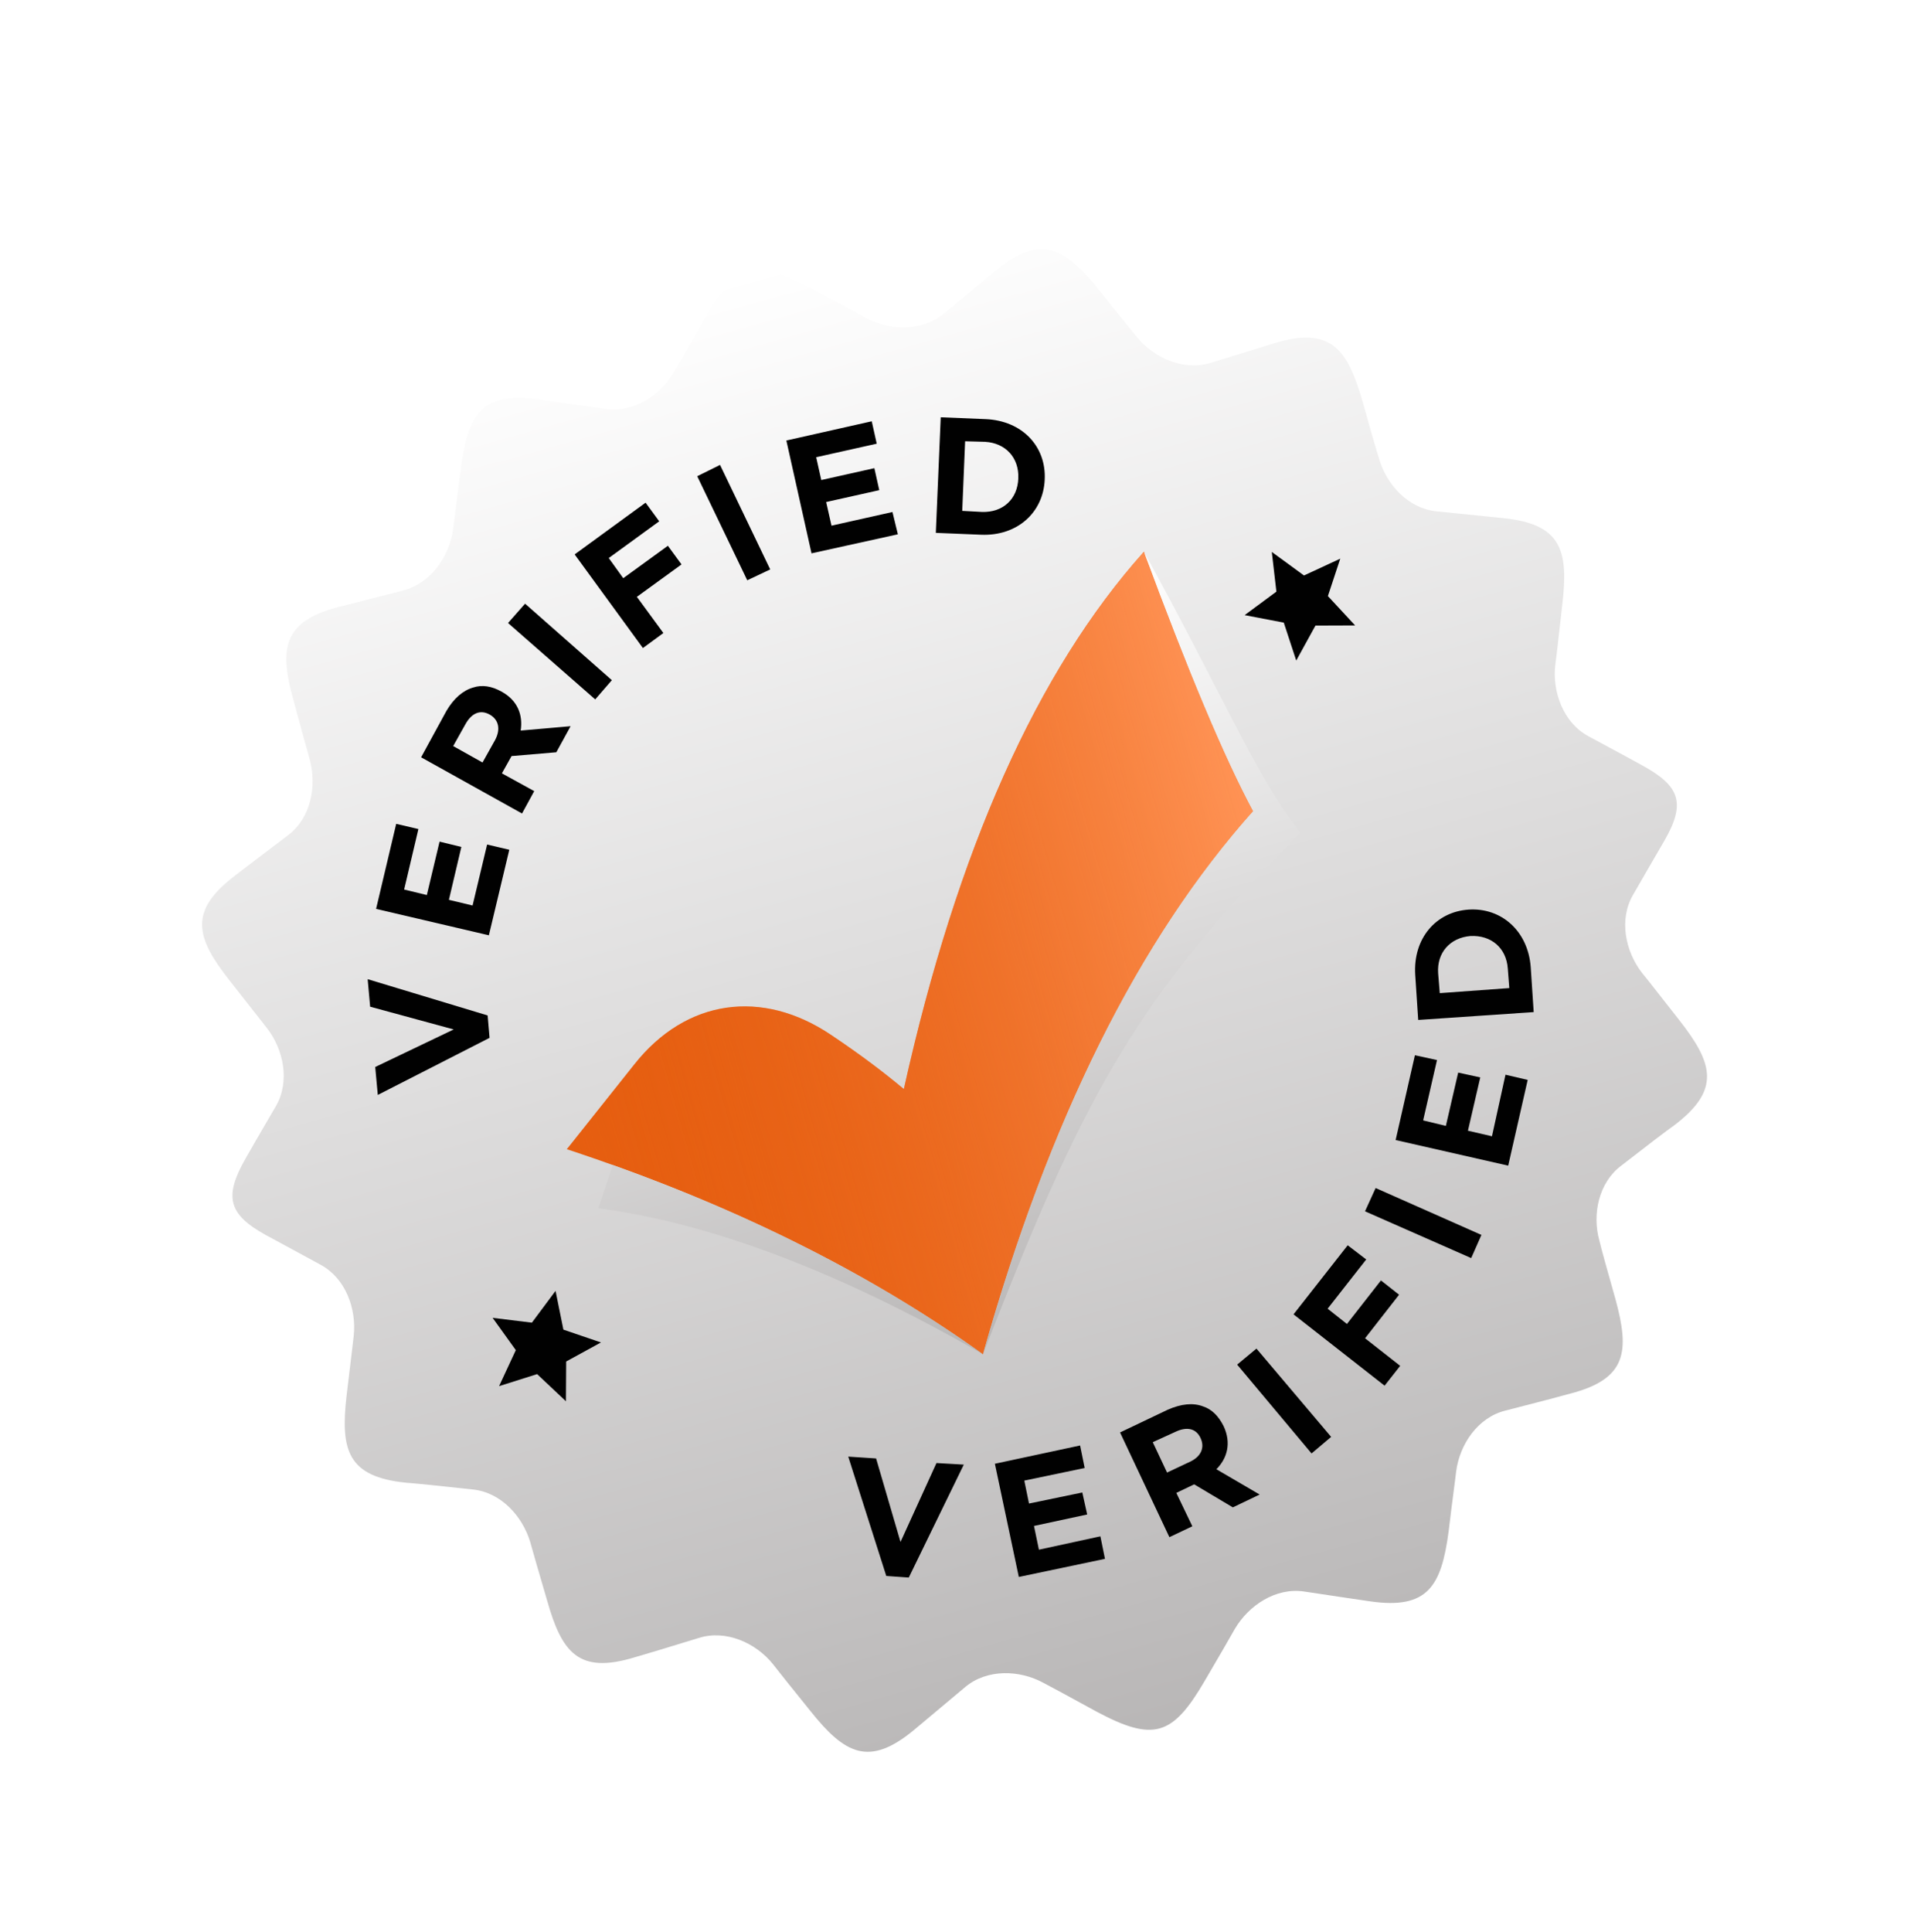 <svg width="221" height="223" viewBox="0 0 221 223" fill="none" xmlns="http://www.w3.org/2000/svg">
<g clip-path="url(#clip0_4210_1966)" filter="url(#filter0_d_4210_1966)">
<path fill-rule="evenodd" clip-rule="evenodd" d="M93.805 29.362C97.005 31.077 99.045 32.182 99.926 32.676C102.727 34.208 106.456 34.292 108.978 32.199C112.063 29.65 114.066 27.999 114.945 27.258C120.112 22.987 122.855 24.485 126.867 29.43C129.096 32.26 130.591 34.061 131.202 34.828C133.18 37.282 136.583 38.843 139.726 37.908C143.591 36.719 146.049 35.978 147.133 35.621C153.592 33.654 155.548 36.214 157.296 42.242C158.276 45.72 158.908 47.962 159.224 48.911C160.087 51.975 162.637 54.714 165.89 55.033C169.904 55.433 172.449 55.704 173.619 55.819C180.282 56.509 181.134 59.53 180.386 65.815C179.975 69.438 179.732 71.728 179.579 72.761C179.22 75.874 180.514 79.41 183.376 80.976C186.927 82.888 188.557 83.763 189.553 84.321C193.985 86.727 194.691 88.701 192.168 93.067C191.595 94.02 190.576 95.839 188.546 99.323C186.923 102.153 187.653 105.799 189.598 108.313C190.267 109.113 191.67 110.94 193.9 113.769C197.832 118.785 198.683 121.805 193.36 125.875C192.411 126.538 190.38 128.097 187.178 130.579C184.571 132.55 183.827 136.217 184.677 139.235C184.916 140.256 185.535 142.451 186.528 145.974C188.184 152.028 187.84 155.186 181.304 156.882C180.206 157.191 177.722 157.84 173.806 158.845C170.624 159.643 168.537 162.751 168.132 165.877C168.024 166.896 167.689 169.213 167.266 172.79C166.426 179.101 164.869 181.813 158.232 180.867C157.096 180.694 154.525 180.332 150.55 179.723C147.306 179.254 144.183 181.319 142.581 184.043C142.088 184.924 140.925 186.931 139.091 190.064C137.225 193.257 135.743 195.009 133.912 195.525C132.081 196.04 129.857 195.333 126.6 193.585C123.445 191.857 121.405 190.752 120.48 190.271C117.737 188.773 113.994 188.642 111.473 190.735C108.356 193.342 106.398 194.981 105.52 195.722C100.351 199.995 97.562 198.507 93.597 193.55C91.322 190.733 89.873 188.919 89.247 188.107C87.27 185.652 83.822 184.103 80.691 185.085C76.874 186.259 74.369 187.016 73.272 187.325C66.812 189.292 64.868 186.779 63.166 180.738C62.128 177.227 61.509 175.031 61.225 174.024C60.328 171.018 57.824 168.266 54.572 167.948C50.545 167.502 47.955 167.245 46.844 167.163C40.179 166.471 39.282 163.464 40.017 157.133C40.441 153.556 40.729 151.253 40.84 150.233C41.183 147.075 39.903 143.583 37.042 142.017C33.49 140.106 31.673 139.086 30.688 138.573C26.301 136.154 25.871 134.102 28.349 129.749C28.907 128.752 29.84 127.156 31.871 123.67C33.493 120.841 32.749 117.149 30.82 114.681C30.194 113.869 28.745 112.055 26.502 109.179C22.583 104.209 21.778 101.176 27.101 97.108C27.992 96.412 30.067 94.84 33.283 92.402C35.889 90.432 36.589 86.778 35.771 83.7C35.5 82.738 34.868 80.497 33.933 77.006C32.231 70.965 32.563 67.759 39.1 66.065C40.211 65.804 42.741 65.138 46.61 64.148C49.78 63.305 51.912 60.184 52.317 57.058C52.438 56.084 52.727 53.78 53.197 50.19C53.991 43.892 55.593 41.169 62.232 42.112C63.367 42.286 65.893 42.661 69.9 43.211C73.142 43.679 76.28 41.661 77.824 38.904C78.362 38.011 79.525 36.004 81.313 32.883C83.179 29.688 84.662 27.938 86.538 27.41C88.414 26.881 90.547 27.612 93.806 29.362L93.805 29.362Z" fill="url(#paint0_linear_4210_1966)"/>
<path fill-rule="evenodd" clip-rule="evenodd" d="M144.695 89.641C142.68 91.887 140.768 94.309 138.881 96.826C128.398 110.928 119.96 129.392 113.497 152.337C100.038 142.692 84.017 134.786 65.445 128.668C68.941 124.274 71.082 121.582 73.226 118.891C79.229 111.295 88.016 110.143 95.925 115.448C99.504 117.85 102.034 119.783 104.362 121.722C110.518 94.079 119.772 73.451 132.085 59.7C137.189 73.481 141.386 83.497 144.695 89.641L144.695 89.641Z" fill="#E65E10"/>
<path fill-rule="evenodd" clip-rule="evenodd" d="M144.695 89.641C142.68 91.887 140.768 94.309 138.881 96.826C128.398 110.928 119.96 129.392 113.497 152.337C100.038 142.692 84.017 134.786 65.445 128.668C68.941 124.274 71.082 121.582 73.226 118.891C79.229 111.295 88.016 110.143 95.925 115.448C99.504 117.85 102.034 119.783 104.362 121.722C110.518 94.079 119.772 73.451 132.085 59.7C137.189 73.481 141.386 83.497 144.695 89.641L144.695 89.641Z" fill="url(#paint1_linear_4210_1966)"/>
<path fill-rule="evenodd" clip-rule="evenodd" d="M132.085 59.703C140.79 75.422 145.419 86.435 150.177 92.119C130.698 111.504 124.665 123.69 113.497 152.338C96.917 142.81 82.105 137.21 69.096 135.482L70.743 130.487C87.047 136.328 101.315 143.606 113.497 152.338C121.099 125.306 131.499 104.406 144.696 89.643C141.387 83.499 137.19 73.484 132.085 59.703Z" fill="url(#paint2_linear_4210_1966)"/>
<path d="M102.334 177.932L104.931 178.116L111.285 165.076L108.129 164.897L103.978 174.008L101.159 164.366L97.943 164.154L102.334 177.933L102.334 177.932ZM117.637 178.047L127.585 175.956L127.056 173.357L119.958 174.899L119.389 172.157L125.532 170.834L124.967 168.295L118.813 169.571L118.271 166.923L125.242 165.469L124.713 162.869L114.874 164.979L117.638 178.045L117.637 178.047ZM135.024 173.453L137.673 172.197L135.823 168.342L137.885 167.354L142.352 170.013L145.445 168.531L140.449 165.612C141.718 164.337 142.189 162.578 141.288 160.642C140.707 159.483 139.923 158.685 138.914 158.359C137.772 157.917 136.384 158.053 134.801 158.754L129.327 161.366L135.024 173.453L135.024 173.453ZM134.754 165.995L133.105 162.489L135.72 161.294C137.021 160.674 138.098 160.879 138.619 162.005C139.126 163.082 138.706 164.118 137.451 164.725L134.754 165.994L134.754 165.995ZM151.439 163.788L153.701 161.877L145.075 151.684L142.849 153.534L151.439 163.788ZM159.873 155.965L161.671 153.676L157.617 150.493L161.544 145.465L159.451 143.816L155.524 148.842L153.294 147.078L157.751 141.394L155.611 139.758L149.358 147.73L159.873 155.965ZM169.872 141.235L171.053 138.562L158.838 133.148L157.611 135.836L169.872 141.236L169.872 141.235ZM174.144 130.566L176.395 120.667L173.831 120.066L172.271 127.173L169.495 126.531L170.918 120.378L168.369 119.823L166.946 125.976L164.325 125.339L165.923 118.374L163.375 117.819L161.146 127.609L174.144 130.564L174.144 130.566ZM177.088 112.837L176.744 107.64C176.429 103.453 173.33 100.763 169.58 101.005C165.784 101.261 163.141 104.347 163.409 108.547L163.753 113.744L177.088 112.837ZM174.272 110.067L166.242 110.65L166.055 108.362C165.887 105.965 167.443 104.255 169.779 104.055C172.187 103.936 173.932 105.429 174.099 107.825L174.272 110.067ZM56.526 115.811L56.306 113.226L42.453 109.038L42.738 112.214L52.385 114.841L43.325 119.176L43.622 122.401L56.526 115.811ZM56.448 103.973L58.806 94.095L56.245 93.495L54.565 100.534L51.833 99.878L53.27 93.772L50.755 93.158L49.285 99.324L46.664 98.688L48.311 91.707L45.747 91.107L43.425 100.922L56.449 103.972L56.448 103.973ZM60.275 89.914L61.684 87.329L57.951 85.277L59.067 83.283L64.237 82.843L65.885 79.834L60.12 80.337C60.391 78.581 59.804 76.863 57.883 75.826C56.794 75.217 55.673 75.025 54.648 75.365C53.47 75.697 52.403 76.607 51.543 78.072L48.623 83.424L60.276 89.913L60.275 89.914ZM55.715 84.024L52.329 82.127L53.751 79.588C54.462 78.317 55.46 77.884 56.548 78.495C57.575 79.07 57.833 80.168 57.17 81.423L55.714 84.024L55.715 84.024ZM68.727 76.741L70.649 74.521L60.627 65.69L58.66 67.922L68.728 76.741L68.727 76.741ZM74.234 70.812L76.597 69.078L73.537 64.901L78.691 61.158L77.117 59.005L71.962 62.748L70.289 60.42L76.117 56.182L74.544 54.03L66.353 60.002L74.234 70.812ZM86.283 62.989L88.933 61.734L83.141 49.672L80.504 50.977L86.283 62.989ZM93.703 59.879L103.672 57.682L103.048 55.108L96.01 56.684L95.393 53.956L101.524 52.586L100.959 50.046L94.83 51.417L94.241 48.784L101.233 47.221L100.656 44.634L90.796 46.853L93.702 59.879L93.703 59.879ZM108.053 57.515L113.255 57.729C117.48 57.913 120.465 55.138 120.627 51.376C120.822 47.554 118.047 44.57 113.822 44.386L108.62 44.172L108.054 57.515L108.053 57.515ZM111.104 54.976L111.437 46.941L113.745 47.004C116.126 47.147 117.674 48.849 117.578 51.217C117.497 53.633 115.793 55.181 113.378 55.099L111.104 54.976Z" fill="#010101"/>
<path d="M146.848 59.715L150.567 62.434L154.753 60.492L153.325 64.813L156.469 68.203L151.89 68.219L149.67 72.256L148.232 67.877L143.712 67.012L147.378 64.3L146.848 59.715Z" fill="#010101"/>
<path d="M65.347 157.764L62.019 154.63L57.626 156.019L59.559 151.861L56.882 148.135L61.415 148.69L64.147 145.02L65.053 149.497L69.388 150.975L65.375 153.173L65.347 157.764Z" fill="#010101"/>
</g>
<defs>
<filter id="filter0_d_4210_1966" x="-4" y="0.66" width="228.439" height="229.617" filterUnits="userSpaceOnUse" color-interpolation-filters="sRGB">
<feFlood flood-opacity="0" result="BackgroundImageFix"/>
<feColorMatrix in="SourceAlpha" type="matrix" values="0 0 0 0 0 0 0 0 0 0 0 0 0 0 0 0 0 0 127 0" result="hardAlpha"/>
<feOffset dy="4"/>
<feGaussianBlur stdDeviation="2"/>
<feComposite in2="hardAlpha" operator="out"/>
<feColorMatrix type="matrix" values="0 0 0 0 0 0 0 0 0 0 0 0 0 0 0 0 0 0 0.25 0"/>
<feBlend mode="normal" in2="BackgroundImageFix" result="effect1_dropShadow_4210_1966"/>
<feBlend mode="normal" in="SourceGraphic" in2="effect1_dropShadow_4210_1966" result="shape"/>
</filter>
<linearGradient id="paint0_linear_4210_1966" x1="82.895" y1="28.436" x2="148.196" y2="260.162" gradientUnits="userSpaceOnUse">
<stop stop-color="white"/>
<stop offset="1" stop-color="#9E9B9B"/>
</linearGradient>
<linearGradient id="paint1_linear_4210_1966" x1="63.75" y1="122.656" x2="147.359" y2="99.095" gradientUnits="userSpaceOnUse">
<stop stop-color="#E65E10" stop-opacity="0"/>
<stop offset="1" stop-color="#FF9355"/>
</linearGradient>
<linearGradient id="paint2_linear_4210_1966" x1="95.277" y1="70.076" x2="126.727" y2="181.679" gradientUnits="userSpaceOnUse">
<stop stop-color="white"/>
<stop offset="1" stop-color="#9E9B9B"/>
</linearGradient>
<clipPath id="clip0_4210_1966">
<rect width="178.301" height="180" fill="white" transform="translate(0 49.023) rotate(-15.738)"/>
</clipPath>
</defs>
</svg>
